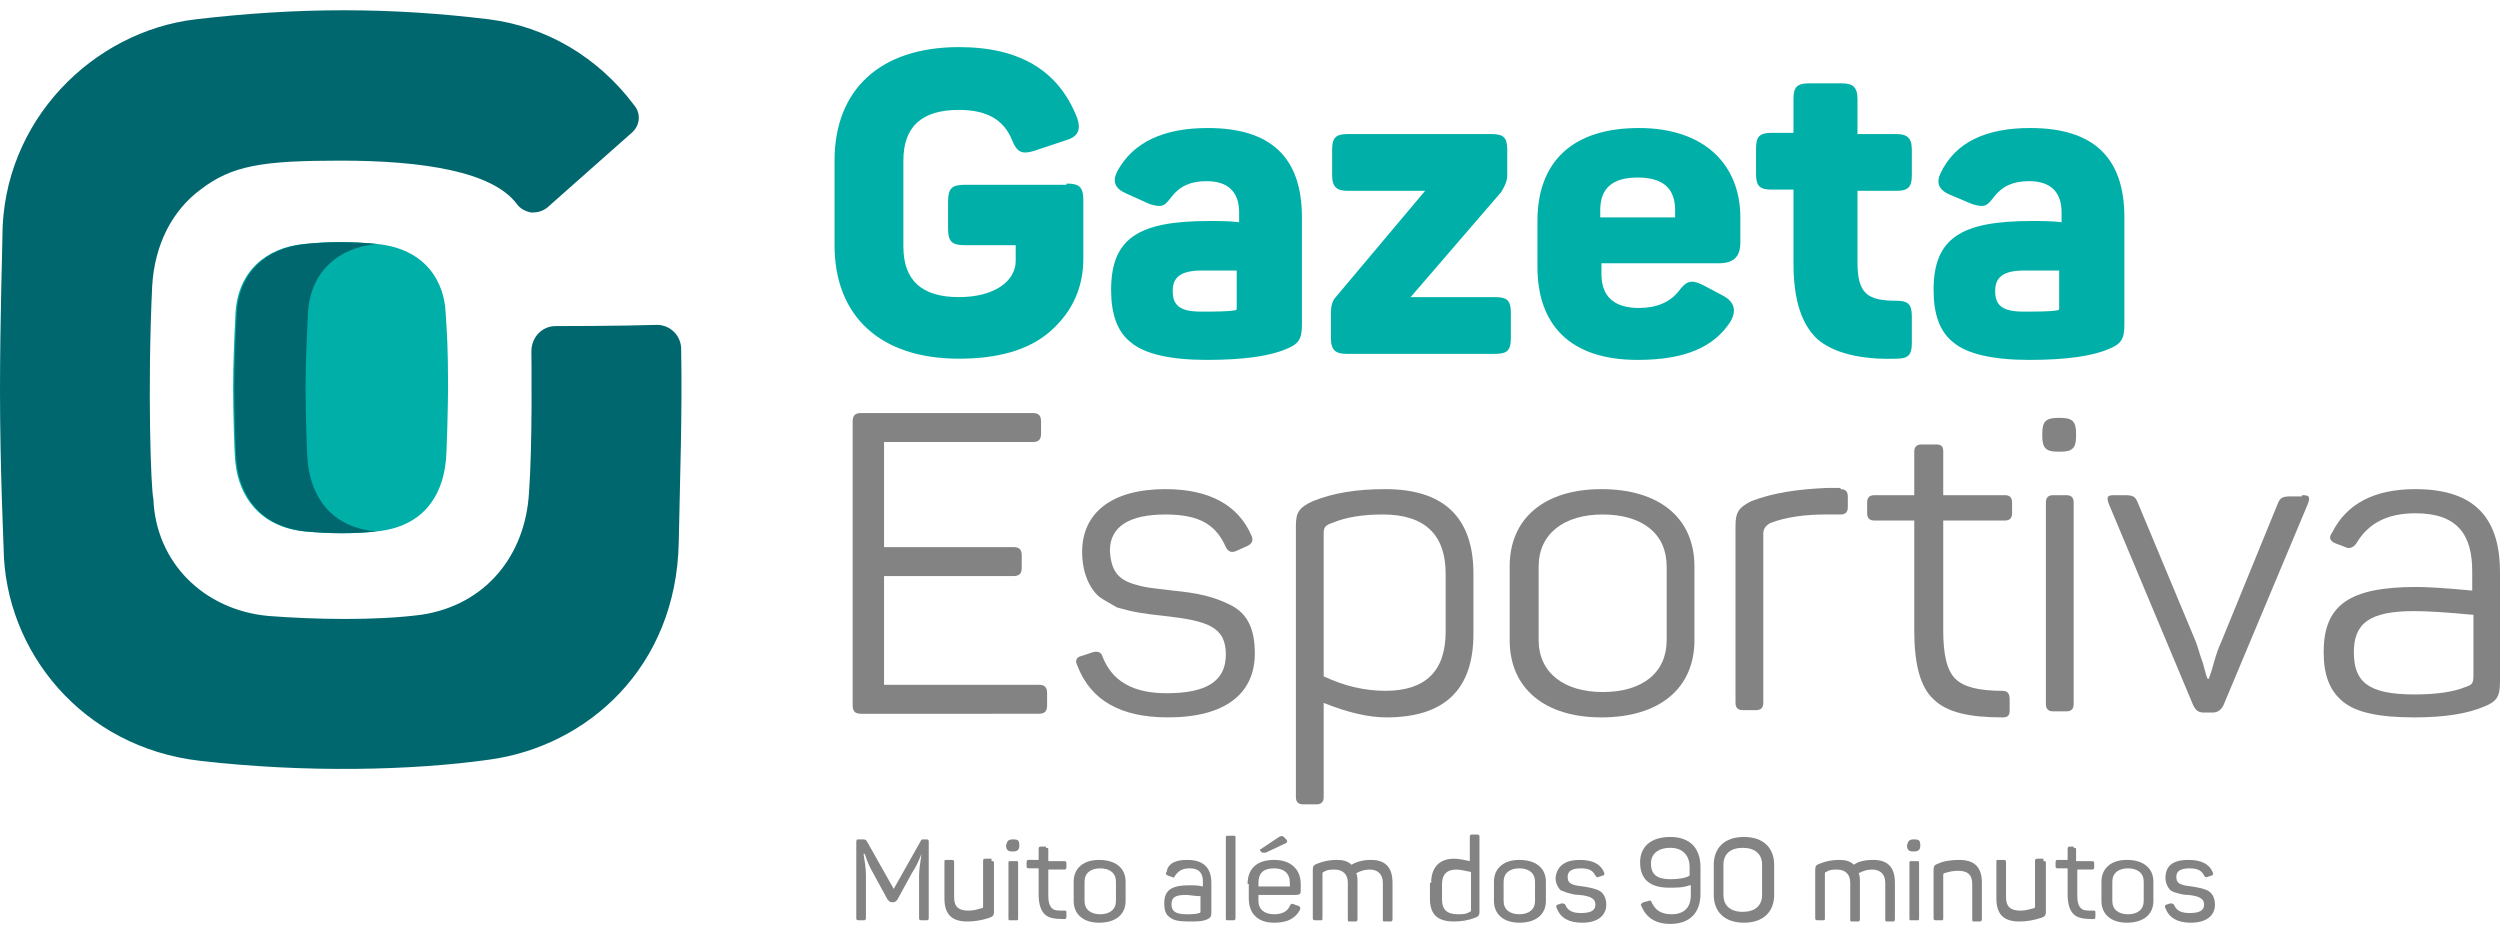 <?xml version="1.0" encoding="utf-8"?>
<!-- Generator: Adobe Illustrator 21.0.0, SVG Export Plug-In . SVG Version: 6.00 Build 0)  -->
<svg version="1.1" id="Layer_1" xmlns="http://www.w3.org/2000/svg" xmlns:xlink="http://www.w3.org/1999/xlink" x="0px" y="0px"
	 viewBox="0 0 207 77" style="enable-background:new 0 0 207 77;" xml:space="preserve">
<style type="text/css">
	.st0{fill:none;enable-background:new    ;}
	.st1{fill:#00B0A8;}
	.st2{fill:#848384;}
	.st3{fill:#01676E;}
</style>
<path class="st0" d="z"/>
<g>
	<g>
		<g>
			<path class="st1" d="M88.3,15.2c1.1,0,1.4,0.3,1.4,1.4v4.8c0,2.4-0.9,4.4-2.7,6c-1.8,1.6-4.4,2.3-7.6,2.3
				c-6.5,0-10.3-3.5-10.3-9.4v-7c0-5.9,3.8-9.4,10.3-9.4c5.1,0,8.3,2,9.8,5.9c0.3,0.9,0.1,1.5-0.9,1.8l-2.7,0.9
				c-1,0.3-1.4,0.1-1.8-0.9c-0.7-1.7-2.1-2.5-4.4-2.5c-3.1,0-4.6,1.4-4.6,4.2v7.1c0,2.8,1.5,4.2,4.6,4.2c2.9,0,4.7-1.3,4.7-3v-1.3
				h-4.2c-1.1,0-1.4-0.3-1.4-1.4v-2.2c0-1.1,0.3-1.4,1.4-1.4H88.3z"/>
			<path class="st1" d="M100,10.6c5.2,0,7.8,2.4,7.8,7.4v8.9c0,1.2-0.3,1.6-1.3,2c-1.4,0.6-3.6,0.9-6.6,0.9c-3,0-5.1-0.5-6.2-1.4
				c-1.2-0.9-1.7-2.4-1.7-4.4c0-4.3,2.3-5.7,8.1-5.7c0.9,0,1.7,0,2.5,0.1v-0.8c0-1.7-0.9-2.6-2.7-2.6c-1.3,0-2.2,0.4-2.9,1.3
				c-0.6,0.8-0.8,0.9-1.8,0.6L93.2,16c-0.9-0.4-1.1-1-0.7-1.8C93.8,11.8,96.3,10.6,100,10.6z M102.5,22.4c-0.2,0-0.7,0-1.4,0
				c-0.7,0-1.2,0-1.6,0c-1.8,0-2.4,0.6-2.4,1.7c0,1.1,0.5,1.7,2.3,1.7c1.2,0,2.2,0,2.8-0.1c0.2,0,0.2-0.1,0.2-0.2V22.4z"/>
			<path class="st1" d="M123.8,24.6c1,0,1.3,0.3,1.3,1.3v2.1c0,1-0.3,1.3-1.3,1.3h-12.3c-0.9,0-1.3-0.3-1.3-1.3v-2.1
				c0-0.5,0.1-1,0.4-1.3l7.4-8.8h-6.4c-0.9,0-1.3-0.3-1.3-1.3v-2.1c0-1,0.3-1.3,1.3-1.3h11.9c1,0,1.3,0.3,1.3,1.3v2.1
				c0,0.5-0.2,0.9-0.5,1.4l-7.5,8.7H123.8z"/>
			<path class="st1" d="M127.3,18.3c0-5,3-7.7,8.4-7.7c5.5,0,8.4,3.1,8.4,7.4v2.1c0,1.2-0.6,1.7-1.8,1.7h-9.7v0.9
				c0,1.8,1,2.8,3.1,2.8c1.5,0,2.6-0.5,3.3-1.4c0.6-0.8,1-1,2-0.5l1.7,0.9c0.9,0.5,1.1,1.2,0.6,2.1c-1.4,2.2-3.9,3.2-7.7,3.2
				c-5.7,0-8.3-3-8.3-7.7V18.3z M138.7,17.4c0-1.8-1-2.7-3.1-2.7c-2.1,0-3.1,0.9-3.1,2.7V18h6.2V17.4z"/>
			<path class="st1" d="M152.5,6.9c0.9,0,1.3,0.3,1.3,1.3v2.9h3.2c0.9,0,1.3,0.3,1.3,1.3v2.1c0,1-0.3,1.3-1.3,1.3h-3.2v5.9
				c0,2.6,0.8,3.2,3.2,3.2c1,0,1.3,0.3,1.3,1.3v2.2c0,1-0.3,1.3-1.3,1.3c-3,0.1-5.2-0.5-6.5-1.6c-1.3-1.2-2-3.2-2-6.3v-6.1h-1.8
				c-1,0-1.3-0.3-1.3-1.3v-2.1c0-1,0.3-1.3,1.3-1.3h1.8V8.2c0-1,0.3-1.3,1.3-1.3H152.5z"/>
			<path class="st1" d="M168.1,10.6c5.2,0,7.8,2.4,7.8,7.4v8.9c0,1.2-0.3,1.6-1.3,2c-1.4,0.6-3.6,0.9-6.6,0.9c-3,0-5.1-0.5-6.2-1.4
				c-1.2-0.9-1.7-2.4-1.7-4.4c0-4.3,2.3-5.7,8.1-5.7c0.9,0,1.7,0,2.5,0.1v-0.8c0-1.7-0.9-2.6-2.7-2.6c-1.3,0-2.2,0.4-2.9,1.3
				c-0.6,0.8-0.8,0.9-1.8,0.6l-1.9-0.8c-0.9-0.4-1.1-1-0.7-1.8C161.9,11.8,164.4,10.6,168.1,10.6z M170.6,22.4c-0.2,0-0.7,0-1.4,0
				c-0.7,0-1.2,0-1.6,0c-1.8,0-2.4,0.6-2.4,1.7c0,1.1,0.5,1.7,2.3,1.7c1.2,0,2.2,0,2.8-0.1c0.2,0,0.2-0.1,0.2-0.2V22.4z"/>
		</g>
		<g>
			<path class="st2" d="M85.5,34.2c0.5,0,0.7,0.2,0.7,0.7v1c0,0.5-0.2,0.7-0.7,0.7H73.2v8.7h10.7c0.5,0,0.7,0.2,0.7,0.7v1
				c0,0.5-0.2,0.7-0.7,0.7H73.2v9h12.8c0.5,0,0.7,0.2,0.7,0.7v1c0,0.5-0.2,0.7-0.7,0.7H71.3c-0.5,0-0.7-0.2-0.7-0.7V34.9
				c0-0.5,0.2-0.7,0.7-0.7H85.5z"/>
			<path class="st2" d="M96.5,40.5c3.6,0,6,1.3,7.1,3.8c0.2,0.4,0.1,0.7-0.3,0.9l-0.9,0.4c-0.4,0.2-0.7,0.1-0.9-0.3
				c-0.8-1.8-2.1-2.7-5-2.7c-3,0-4.6,1-4.6,3c0.1,1.7,0.7,2.4,2.1,2.8c1,0.3,1.6,0.3,3.1,0.5c2.1,0.2,3.4,0.5,4.8,1.2
				c1.4,0.7,2,2,2,4c0,3.3-2.4,5.3-7.2,5.3c-3.9,0-6.4-1.4-7.5-4.3c-0.2-0.4-0.1-0.7,0.4-0.8l0.9-0.3c0.4-0.1,0.7,0,0.8,0.4
				c0.8,2,2.5,3,5.3,3c3.3,0,4.9-1,4.9-3.2c0-2.3-1.5-2.8-5.1-3.2c-1.8-0.2-2.5-0.3-3.9-0.7C92,50,91.4,49.7,91,49.4
				c-0.8-0.7-1.4-2-1.4-3.7C89.6,42.5,92,40.5,96.5,40.5z"/>
			<path class="st2" d="M114.7,40.5c4.8,0,7.3,2.3,7.3,7v5c0,4.6-2.4,6.9-7.2,6.9c-1.5,0-3.2-0.4-5.2-1.2V66c0,0.4-0.2,0.6-0.6,0.6
				h-1.1c-0.4,0-0.6-0.2-0.6-0.6V43.5c0-1.1,0.3-1.5,1.4-2C110.4,40.8,112.4,40.5,114.7,40.5z M119.7,47.5c0-3.2-1.7-4.9-5.2-4.9
				c-1.6,0-3,0.2-4.2,0.7c-0.6,0.2-0.7,0.4-0.7,0.9v11.8c1.7,0.8,3.4,1.2,5.1,1.2c3.3,0,5-1.6,5-4.9V47.5z"/>
			<path class="st2" d="M125,46.9c0-4,2.9-6.4,7.6-6.4c4.8,0,7.7,2.4,7.7,6.4v6.1c0,4-2.9,6.4-7.7,6.4c-4.7,0-7.6-2.4-7.6-6.4V46.9z
				 M138,46.9c0-2.7-2-4.3-5.3-4.3c-3.2,0-5.3,1.6-5.3,4.3v6.1c0,2.7,2.1,4.3,5.3,4.3c3.3,0,5.3-1.6,5.3-4.3V46.9z"/>
			<path class="st2" d="M152.4,40.5c0.4,0,0.6,0.2,0.6,0.6V42c0,0.4-0.2,0.6-0.6,0.6h-1.2c-1.7,0-3.3,0.2-4.6,0.7
				c-0.4,0.2-0.6,0.5-0.6,0.9v14c0,0.4-0.2,0.6-0.6,0.6h-1.1c-0.4,0-0.6-0.2-0.6-0.6V43.5c0-1.1,0.3-1.5,1.3-2
				c1.8-0.7,3.9-1,6.3-1.1H152.4z"/>
			<path class="st2" d="M160.3,36.8c0.5,0,0.6,0.2,0.6,0.6V41h5.1c0.4,0,0.6,0.2,0.6,0.6v0.9c0,0.4-0.2,0.6-0.6,0.6h-5.1v9.1
				c0,2,0.3,3.3,1,4c0.7,0.7,2,1,3.9,1c0.4,0,0.6,0.2,0.6,0.7v0.9c0,0.5-0.2,0.6-0.6,0.6c-2.7,0-4.6-0.4-5.7-1.5
				c-1.1-1-1.6-2.9-1.6-5.7v-9.1h-3.3c-0.4,0-0.6-0.2-0.6-0.6v-0.9c0-0.4,0.2-0.6,0.6-0.6h3.3v-3.6c0-0.4,0.2-0.6,0.6-0.6H160.3z"/>
			<path class="st2" d="M170.6,34.6c1,0,1.3,0.3,1.3,1.3v0.2c0,1-0.3,1.3-1.3,1.3h-0.2c-1,0-1.3-0.3-1.3-1.3v-0.2
				c0-1,0.3-1.3,1.3-1.3H170.6z M171.1,41c0.4,0,0.6,0.2,0.6,0.6v16.7c0,0.4-0.2,0.6-0.6,0.6h-1.1c-0.4,0-0.6-0.2-0.6-0.6V41.6
				c0-0.4,0.2-0.6,0.6-0.6H171.1z"/>
			<path class="st2" d="M190.6,41c0.6,0,0.7,0.1,0.5,0.7l-7,16.7c-0.2,0.4-0.5,0.6-0.9,0.6h-0.7c-0.5,0-0.7-0.2-0.9-0.6l-7-16.7
				c-0.2-0.6-0.1-0.7,0.5-0.7h0.8c0.7,0,0.9,0.1,1.1,0.6l4.8,11.5c0.2,0.5,0.3,1,0.6,1.8c0.2,0.7,0.3,1.2,0.4,1.3h0.1
				c0-0.1,0.2-0.5,0.4-1.3c0.2-0.7,0.4-1.3,0.6-1.7l4.7-11.5c0.2-0.5,0.4-0.6,1.1-0.6H190.6z"/>
			<path class="st2" d="M200,40.5c5.2,0,7,2.7,7,6.9v9.1c0,1.2-0.3,1.6-1.3,2c-1.4,0.6-3.3,0.9-5.8,0.9c-2.9,0-4.8-0.4-5.9-1.3
				c-1.1-0.9-1.6-2.2-1.6-4.1c0-3.9,2.1-5.4,7.7-5.4c0.9,0,2.5,0.1,4.6,0.3v-1.6c0-3-1.2-4.8-4.7-4.8c-2.3,0-3.9,0.8-4.9,2.5
				c-0.2,0.3-0.6,0.5-0.9,0.3l-0.8-0.3c-0.5-0.2-0.6-0.5-0.3-0.9C194.3,41.7,196.6,40.5,200,40.5z M204.7,50.9
				c-2.1-0.2-3.7-0.3-4.8-0.3c-3.7,0-5,1-5,3.4c0,2.4,1.1,3.5,5,3.5c1.8,0,3.2-0.2,4.2-0.6c0.6-0.2,0.7-0.3,0.7-1V50.9z"/>
		</g>
		<g>
			<path class="st2" d="M76.7,69.5c0.2,0,0.2,0.1,0.2,0.2V76c0,0.2-0.1,0.2-0.2,0.2h-0.4c-0.2,0-0.2-0.1-0.2-0.2v-3.5
				c0-0.5,0.1-1.1,0.2-1.8h0c-0.2,0.5-0.4,1-0.8,1.6l-1.2,2.2c-0.1,0.1-0.2,0.2-0.3,0.2h-0.2c-0.1,0-0.2-0.1-0.3-0.2l-1.2-2.2
				c-0.3-0.5-0.5-1-0.7-1.6h-0.1c0.1,0.6,0.2,1.2,0.2,1.8V76c0,0.2-0.1,0.2-0.2,0.2h-0.4c-0.2,0-0.2-0.1-0.2-0.2v-6.3
				c0-0.2,0.1-0.2,0.2-0.2h0.3c0.2,0,0.3,0,0.4,0.2l2.2,3.9l2.2-3.9c0.1-0.2,0.1-0.2,0.3-0.2H76.7z"/>
			<path class="st2" d="M82.1,71.3c0.2,0,0.2,0,0.2,0.2v4c0,0.3-0.1,0.4-0.4,0.5c-0.6,0.2-1.2,0.3-1.8,0.3c-1.3,0-1.9-0.6-1.9-1.9
				v-3c0-0.2,0-0.2,0.2-0.2h0.4c0.2,0,0.2,0.1,0.2,0.2v2.9c0,0.8,0.4,1.1,1.2,1.1c0.4,0,0.7-0.1,1.1-0.2c0.1,0,0.1-0.1,0.1-0.2v-3.7
				c0-0.2,0.1-0.2,0.2-0.2H82.1z"/>
			<path class="st2" d="M83.9,69.5c0.4,0,0.5,0.1,0.5,0.5V70c0,0.3-0.1,0.5-0.5,0.5h-0.1c-0.3,0-0.5-0.1-0.5-0.5V70
				C83.4,69.6,83.5,69.5,83.9,69.5L83.9,69.5z M84.1,71.3c0.2,0,0.2,0,0.2,0.2V76c0,0.2,0,0.2-0.2,0.2h-0.4c-0.2,0-0.2,0-0.2-0.2
				v-4.5c0-0.2,0-0.2,0.2-0.2H84.1z"/>
			<path class="st2" d="M86.6,70.2c0.2,0,0.2,0,0.2,0.2v0.9h1.3c0.2,0,0.2,0.1,0.2,0.2v0.3c0,0.2-0.1,0.2-0.2,0.2h-1.3v2.2
				c0,0.5,0.1,0.8,0.3,1c0.2,0.2,0.5,0.2,1,0.2c0.2,0,0.2,0,0.2,0.2v0.3c0,0.2-0.1,0.2-0.2,0.2c-0.8,0-1.3-0.1-1.6-0.4
				c-0.3-0.3-0.5-0.8-0.5-1.6v-2.2h-0.8c-0.2,0-0.2-0.1-0.2-0.2v-0.3c0-0.2,0.1-0.2,0.2-0.2H86v-0.9c0-0.2,0.1-0.2,0.2-0.2H86.6z"/>
			<path class="st2" d="M88.9,73c0-1.1,0.8-1.8,2.1-1.8c1.4,0,2.2,0.7,2.2,1.8v1.6c0,1.1-0.8,1.8-2.2,1.8c-1.3,0-2.1-0.7-2.1-1.8V73
				z M92.4,73c0-0.7-0.5-1.1-1.3-1.1c-0.8,0-1.3,0.4-1.3,1.1v1.6c0,0.7,0.5,1.1,1.3,1.1c0.8,0,1.3-0.4,1.3-1.1V73z"/>
			<path class="st2" d="M98.3,71.2c1.4,0,2,0.7,2,1.9v2.5c0,0.3-0.1,0.4-0.3,0.5c-0.4,0.2-0.9,0.2-1.6,0.2c-0.8,0-1.3-0.1-1.6-0.4
				c-0.3-0.2-0.4-0.6-0.4-1.1c0-1.1,0.6-1.5,2.1-1.5c0.3,0,0.7,0,1.1,0.1v-0.4c0-0.7-0.3-1.1-1.1-1.1c-0.6,0-0.9,0.2-1.2,0.6
				c-0.1,0.2-0.1,0.2-0.3,0.1l-0.3-0.1c-0.2-0.1-0.2-0.2-0.1-0.3C96.7,71.5,97.3,71.2,98.3,71.2z M99.4,74.2c-0.5,0-0.9-0.1-1.2-0.1
				c-0.9,0-1.2,0.2-1.2,0.8c0,0.5,0.3,0.8,1.2,0.8c0.5,0,0.8,0,1.1-0.1c0.1,0,0.1-0.1,0.1-0.2V74.2z"/>
			<path class="st2" d="M102.3,76c0,0.2-0.1,0.2-0.2,0.2h-0.4c-0.2,0-0.2,0-0.2-0.2v-6.6c0-0.2,0-0.2,0.2-0.2h0.4
				c0.2,0,0.2,0,0.2,0.2V76z"/>
			<path class="st2" d="M103.3,73.2c0-1.3,0.8-2,2.2-2c1.4,0,2.2,0.8,2.2,2v0.6c0,0.2-0.1,0.3-0.4,0.3h-3.1v0.5
				c0,0.7,0.5,1.1,1.3,1.1c0.6,0,1.1-0.2,1.3-0.7c0.1-0.2,0.2-0.2,0.4-0.1l0.3,0.1c0.2,0.1,0.2,0.2,0.1,0.4c-0.4,0.7-1.1,1-2.1,1
				c-1.4,0-2.1-0.8-2.1-2V73.2z M106.8,73.1c0-0.8-0.5-1.2-1.3-1.2c-0.9,0-1.3,0.4-1.3,1.2v0.3h2.6V73.1z M105.9,69.3
				c0.2-0.1,0.3-0.1,0.4,0l0.2,0.2c0.1,0.1,0.1,0.2,0,0.3l-1.7,0.8c-0.1,0-0.2,0-0.3,0l-0.1-0.1c-0.1-0.1-0.1-0.2,0-0.2L105.9,69.3z
				"/>
			<path class="st2" d="M113.5,71.2c1.2,0,1.8,0.6,1.8,1.9v3c0,0.2-0.1,0.2-0.2,0.2h-0.4c-0.2,0-0.2,0-0.2-0.2v-3
				c0-0.7-0.4-1.1-1.1-1.1c-0.4,0-0.7,0.1-1.1,0.3c0.1,0.2,0.1,0.5,0.1,0.8v3c0,0.2-0.1,0.2-0.2,0.2h-0.4c-0.2,0-0.2,0-0.2-0.2v-3
				c0-0.7-0.4-1.1-1.1-1.1c-0.3,0-0.6,0-0.9,0.2c-0.1,0-0.1,0.1-0.1,0.2V76c0,0.2,0,0.2-0.2,0.2h-0.4c-0.2,0-0.2-0.1-0.2-0.2v-4
				c0-0.3,0.1-0.4,0.4-0.5c0.5-0.2,1-0.3,1.6-0.3c0.5,0,0.9,0.1,1.2,0.4C112.4,71.3,113,71.2,113.5,71.2z"/>
			<path class="st2" d="M118.5,73.1c0-1.3,0.7-2,1.9-2c0.4,0,0.8,0.1,1.3,0.2v-2c0-0.2,0.1-0.2,0.2-0.2h0.4c0.2,0,0.2,0.1,0.2,0.2
				v6.2c0,0.3-0.1,0.4-0.4,0.5c-0.5,0.2-1.1,0.3-1.7,0.3c-1.4,0-2-0.6-2-1.9V73.1z M121.8,72.2c-0.5-0.1-0.9-0.2-1.2-0.2
				c-0.8,0-1.2,0.4-1.2,1.2v1.3c0,0.8,0.4,1.2,1.3,1.2c0.4,0,0.7,0,1-0.2c0.1,0,0.1-0.1,0.1-0.2V72.2z"/>
			<path class="st2" d="M123.7,73c0-1.1,0.8-1.8,2.1-1.8c1.4,0,2.2,0.7,2.2,1.8v1.6c0,1.1-0.8,1.8-2.2,1.8c-1.3,0-2.1-0.7-2.1-1.8
				V73z M127.1,73c0-0.7-0.5-1.1-1.3-1.1c-0.8,0-1.3,0.4-1.3,1.1v1.6c0,0.7,0.5,1.1,1.3,1.1c0.8,0,1.3-0.4,1.3-1.1V73z"/>
			<path class="st2" d="M130.8,71.2c1,0,1.7,0.3,2,1c0.1,0.2,0,0.3-0.1,0.3l-0.3,0.1c-0.2,0.1-0.2,0-0.3-0.1
				c-0.2-0.4-0.5-0.6-1.2-0.6c-0.7,0-1.1,0.2-1.1,0.7c0,0.6,0.4,0.7,1.3,0.8c0.6,0.1,1.1,0.2,1.4,0.4c0.3,0.2,0.5,0.6,0.5,1.1
				c0,0.9-0.7,1.5-2,1.5c-1.1,0-1.8-0.4-2.1-1.2c-0.1-0.2,0-0.3,0.1-0.3l0.3-0.1c0.1,0,0.2,0,0.3,0.1c0.2,0.5,0.6,0.7,1.3,0.7
				c0.8,0,1.2-0.2,1.2-0.7c0-0.5-0.4-0.7-1.3-0.8c-0.5,0-0.7-0.1-1.1-0.2c-0.2-0.1-0.3-0.1-0.5-0.2c-0.2-0.2-0.4-0.6-0.4-1
				C128.9,71.7,129.6,71.2,130.8,71.2z"/>
			<path class="st2" d="M139.9,73.3c-0.5,0.2-1.1,0.2-1.7,0.2c-1.6,0-2.4-0.7-2.4-2.1c0-1.3,0.9-2.1,2.5-2.1c1.6,0,2.5,0.9,2.5,2.5
				v2.2c0,1.6-0.9,2.5-2.5,2.5c-1.2,0-2-0.5-2.4-1.5c-0.1-0.1,0-0.2,0.2-0.3l0.4-0.1c0.2-0.1,0.2,0,0.3,0.2c0.3,0.6,0.8,0.9,1.6,0.9
				c1,0,1.6-0.5,1.6-1.6V73.3z M139.9,71.8c0-1-0.6-1.6-1.6-1.6c-1,0-1.6,0.5-1.6,1.3c0,0.9,0.5,1.3,1.6,1.3c0.7,0,1.3-0.1,1.6-0.3
				V71.8z"/>
			<path class="st2" d="M141.9,71.6c0-1.4,0.9-2.3,2.5-2.3c1.6,0,2.5,0.9,2.5,2.3v2.5c0,1.4-0.9,2.3-2.5,2.3c-1.6,0-2.5-0.9-2.5-2.3
				V71.6z M145.9,71.6c0-0.9-0.6-1.4-1.6-1.4c-1,0-1.6,0.5-1.6,1.4v2.5c0,0.9,0.6,1.4,1.6,1.4c1,0,1.6-0.5,1.6-1.4V71.6z"/>
			<path class="st2" d="M155.1,71.2c1.2,0,1.8,0.6,1.8,1.9v3c0,0.2-0.1,0.2-0.2,0.2h-0.4c-0.2,0-0.2,0-0.2-0.2v-3
				c0-0.7-0.4-1.1-1.1-1.1c-0.4,0-0.7,0.1-1.1,0.3c0.1,0.2,0.1,0.5,0.1,0.8v3c0,0.2-0.1,0.2-0.2,0.2h-0.4c-0.2,0-0.2,0-0.2-0.2v-3
				c0-0.7-0.4-1.1-1.1-1.1c-0.3,0-0.6,0-0.9,0.2c-0.1,0-0.1,0.1-0.1,0.2V76c0,0.2,0,0.2-0.2,0.2h-0.4c-0.2,0-0.2-0.1-0.2-0.2v-4
				c0-0.3,0.1-0.4,0.4-0.5c0.5-0.2,1-0.3,1.6-0.3c0.5,0,0.9,0.1,1.2,0.4C153.9,71.3,154.5,71.2,155.1,71.2z"/>
			<path class="st2" d="M158.5,69.5c0.4,0,0.5,0.1,0.5,0.5V70c0,0.3-0.1,0.5-0.5,0.5h-0.1c-0.3,0-0.5-0.1-0.5-0.5V70
				C158,69.6,158.1,69.5,158.5,69.5L158.5,69.5z M158.7,71.3c0.2,0,0.2,0,0.2,0.2V76c0,0.2,0,0.2-0.2,0.2h-0.4c-0.2,0-0.2,0-0.2-0.2
				v-4.5c0-0.2,0-0.2,0.2-0.2H158.7z"/>
			<path class="st2" d="M162.2,71.2c1.3,0,1.9,0.6,1.9,1.9v3c0,0.2-0.1,0.2-0.2,0.2h-0.4c-0.2,0-0.2,0-0.2-0.2v-2.9
				c0-0.8-0.4-1.1-1.2-1.1c-0.4,0-0.8,0.1-1.1,0.2c-0.1,0-0.1,0.1-0.1,0.2V76c0,0.2,0,0.2-0.2,0.2h-0.4c-0.2,0-0.2-0.1-0.2-0.2v-4
				c0-0.3,0.1-0.4,0.4-0.5C160.9,71.3,161.6,71.2,162.2,71.2z"/>
			<path class="st2" d="M169.2,71.3c0.2,0,0.2,0,0.2,0.2v4c0,0.3-0.1,0.4-0.4,0.5c-0.6,0.2-1.2,0.3-1.8,0.3c-1.3,0-1.9-0.6-1.9-1.9
				v-3c0-0.2,0-0.2,0.2-0.2h0.4c0.2,0,0.2,0.1,0.2,0.2v2.9c0,0.8,0.4,1.1,1.2,1.1c0.4,0,0.7-0.1,1.1-0.2c0.1,0,0.1-0.1,0.1-0.2v-3.7
				c0-0.2,0.1-0.2,0.2-0.2H169.2z"/>
			<path class="st2" d="M171.7,70.2c0.2,0,0.2,0,0.2,0.2v0.9h1.3c0.2,0,0.2,0.1,0.2,0.2v0.3c0,0.2-0.1,0.2-0.2,0.2H172v2.2
				c0,0.5,0.1,0.8,0.3,1c0.2,0.2,0.5,0.2,1,0.2c0.2,0,0.2,0,0.2,0.2v0.3c0,0.2-0.1,0.2-0.2,0.2c-0.8,0-1.3-0.1-1.6-0.4
				c-0.3-0.3-0.5-0.8-0.5-1.6v-2.2h-0.8c-0.2,0-0.2-0.1-0.2-0.2v-0.3c0-0.2,0.1-0.2,0.2-0.2h0.8v-0.9c0-0.2,0.1-0.2,0.2-0.2H171.7z"
				/>
			<path class="st2" d="M174,73c0-1.1,0.8-1.8,2.1-1.8c1.4,0,2.2,0.7,2.2,1.8v1.6c0,1.1-0.8,1.8-2.2,1.8c-1.3,0-2.1-0.7-2.1-1.8V73z
				 M177.5,73c0-0.7-0.5-1.1-1.3-1.1c-0.8,0-1.3,0.4-1.3,1.1v1.6c0,0.7,0.5,1.1,1.3,1.1c0.8,0,1.3-0.4,1.3-1.1V73z"/>
			<path class="st2" d="M181.2,71.2c1,0,1.7,0.3,2,1c0.1,0.2,0,0.3-0.1,0.3l-0.3,0.1c-0.2,0.1-0.2,0-0.3-0.1
				c-0.2-0.4-0.5-0.6-1.2-0.6c-0.7,0-1.1,0.2-1.1,0.7c0,0.6,0.4,0.7,1.3,0.8c0.6,0.1,1.1,0.2,1.4,0.4c0.3,0.2,0.5,0.6,0.5,1.1
				c0,0.9-0.7,1.5-2,1.5c-1.1,0-1.8-0.4-2.1-1.2c-0.1-0.2,0-0.3,0.1-0.3l0.3-0.1c0.1,0,0.2,0,0.3,0.1c0.2,0.5,0.6,0.7,1.3,0.7
				c0.8,0,1.2-0.2,1.2-0.7c0-0.5-0.4-0.7-1.3-0.8c-0.5,0-0.7-0.1-1.1-0.2c-0.2-0.1-0.3-0.1-0.4-0.2c-0.2-0.2-0.4-0.6-0.4-1
				C179.3,71.7,179.9,71.2,181.2,71.2z"/>
		</g>
	</g>
	<g>
		<path class="st3" d="M46,27c-1.1,0-2,0.9-2,2.1c0,0.6,0.1,7.7-0.2,11.7c-0.3,5.2-3.6,9.3-8.9,10.1c-3.8,0.5-8.8,0.4-12.7,0.1
			c-5.3-0.5-9.3-4.4-9.5-9.7c-0.2-0.7-0.5-9.1-0.1-17.6c0.2-3.5,1.7-6.3,4-8c2.6-2,5.1-2.4,11.6-2.4c6.8,0,12.6,0.9,14.6,3.6
			c0,0,0,0,0,0c0.3,0.4,0.7,0.6,1.2,0.7c0.5,0,0.9-0.1,1.3-0.4l7-6.2c0.7-0.6,0.8-1.6,0.2-2.3c-3-4-7.3-6.5-12-7.1
			c-8.2-1-15.8-1-24.3,0c-8.5,1-16,8.4-16,18c0,0.9-0.2,6.8-0.2,12.8c0,6.4,0.3,12.7,0.3,13C0.4,53.9,6.8,61.9,16.6,63
			c8.7,1,17.5,0.8,23.9-0.1c8.1-1.1,15.5-7.6,15.7-18c0.1-5.2,0.3-10.7,0.2-16c0-1.1-0.9-2-2-2C51.3,27,46,27,46,27z"/>
		<path class="st1" d="M37.1,32.1c0-3.5-0.1-4.6-0.2-6.2c-0.1-2.5-1.6-5.3-5.7-5.7c-2-0.2-4-0.2-6,0c-3.2,0.3-5.5,2.3-5.7,5.7
			c-0.1,2-0.2,4.1-0.2,6.2c0,1.9,0.1,5.7,0.2,6.3c0.3,2.6,1.9,5.2,5.7,5.6c2.1,0.2,4.1,0.2,6,0c3.9-0.4,5.4-3,5.7-5.7
			C37,37.9,37.1,33.1,37.1,32.1z"/>
		<path class="st3" d="M25.5,38.4c-0.1-0.6-0.2-4.4-0.2-6.3c0-2.1,0.1-4.1,0.2-6.2c0.2-3.4,2.5-5.4,5.7-5.7c-2-0.2-4-0.2-5.9,0
			c-3.2,0.3-5.5,2.3-5.7,5.7c-0.1,2-0.2,4.1-0.2,6.2c0,1.9,0.1,5.7,0.2,6.3c0.3,2.6,1.9,5.2,5.7,5.6c2.1,0.2,4.1,0.2,5.9,0
			C27.4,43.7,25.8,41.1,25.5,38.4z"/>
	</g>
</g>
</svg>
